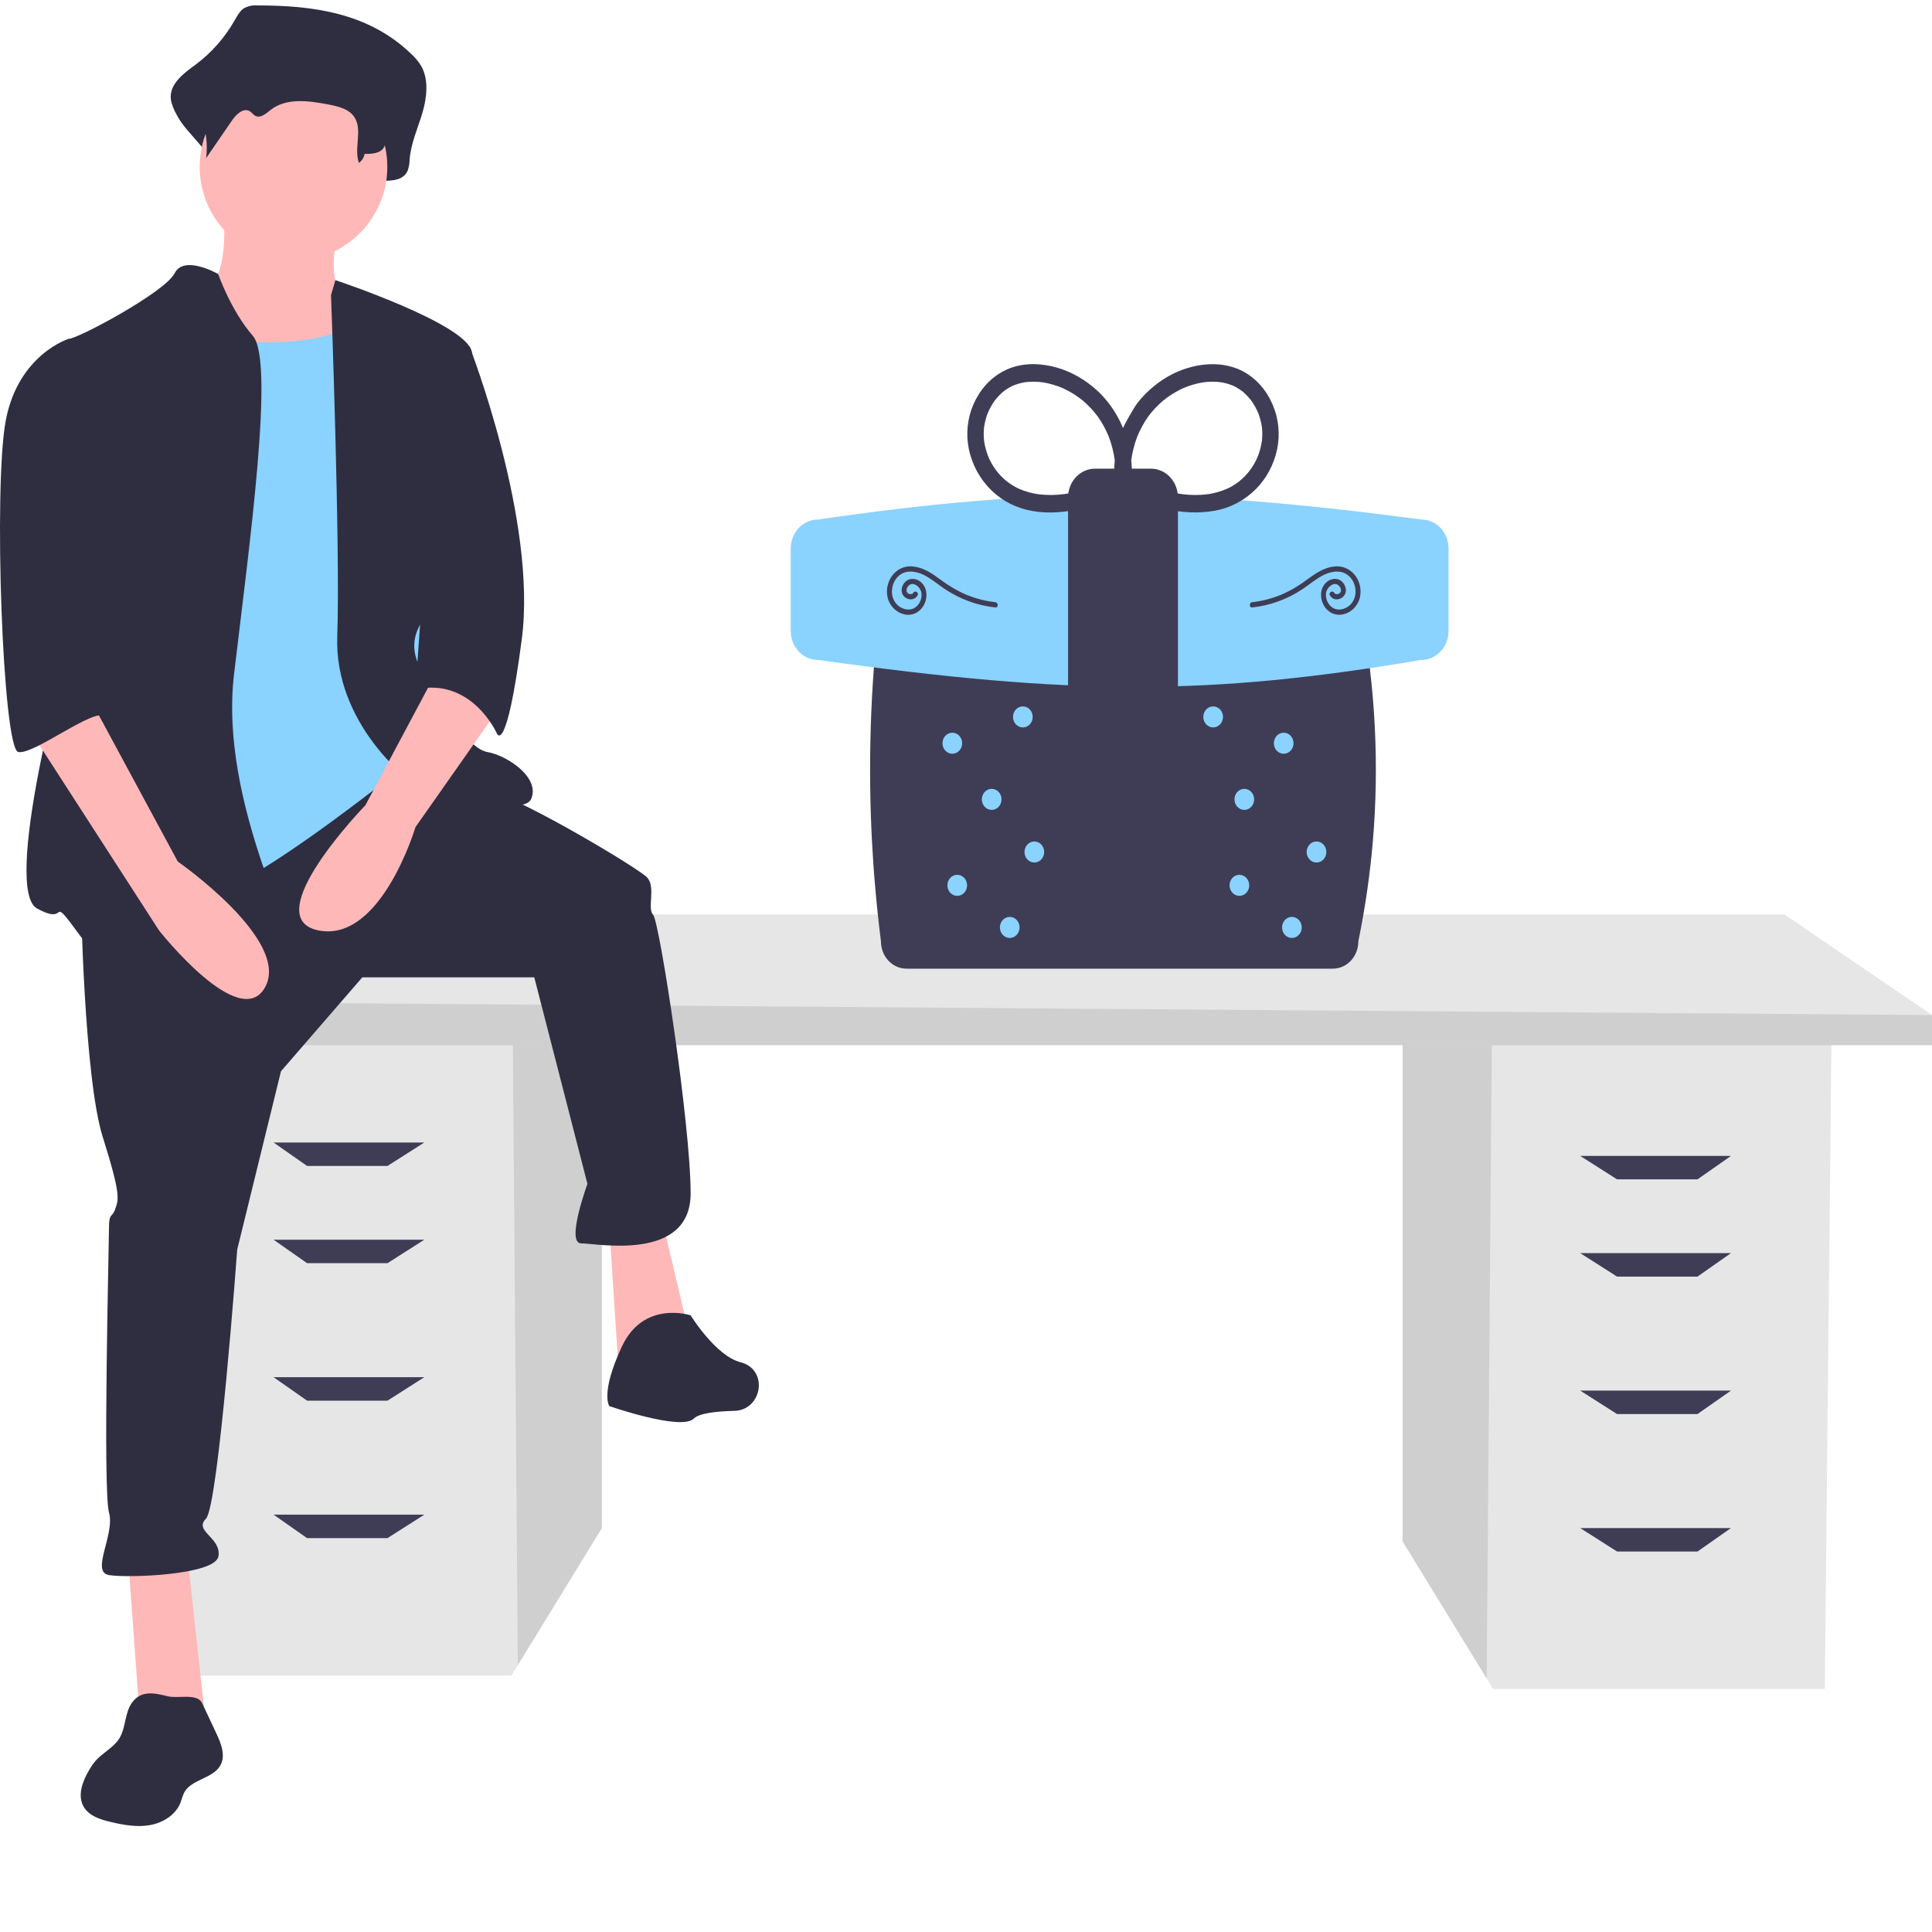 <svg width="711" height="711" viewBox="0 0 711 711" fill="none" xmlns="http://www.w3.org/2000/svg">
<path d="M516.189 382.198V567.281L547.125 617.735L549.48 621.573H671.544L674.011 382.198H516.189Z" fill="#E6E6E6"/>
<path opacity="0.1" d="M516.189 382.198V567.281L547.125 617.735L549.024 382.198H516.189Z" fill="black"/>
<path d="M221.508 377.262V562.345L190.572 612.799L188.218 616.636H66.153L63.687 377.262H221.508Z" fill="#E6E6E6"/>
<path opacity="0.1" d="M221.507 377.262V562.345L190.571 612.799L188.673 377.262H221.507Z" fill="black"/>
<path d="M711 373.561V384.665H47.657V368.625L109.306 336.543H656.749L711 373.561Z" fill="#E6E6E6"/>
<path opacity="0.1" d="M711 373.561V384.665H47.657V368.625L711 373.561Z" fill="black"/>
<path d="M142.598 429.085H113.006L100.676 420.448H156.16L142.598 429.085Z" fill="#3F3D56"/>
<path d="M142.598 464.868H113.006L100.676 456.231H156.16L142.598 464.868Z" fill="#3F3D56"/>
<path d="M142.598 515.458H113.006L100.676 506.82H156.16L142.598 515.458Z" fill="#3F3D56"/>
<path d="M142.598 566.047H113.006L100.676 557.41H156.16L142.598 566.047Z" fill="#3F3D56"/>
<path d="M595.1 434.021H624.692L637.021 425.384H581.537L595.1 434.021Z" fill="#3F3D56"/>
<path d="M595.1 469.804H624.692L637.021 461.167H581.537L595.1 469.804Z" fill="#3F3D56"/>
<path d="M595.1 520.393H624.692L637.021 511.756H581.537L595.1 520.393Z" fill="#3F3D56"/>
<path d="M595.1 570.982H624.692L637.021 562.345H581.537L595.1 570.982Z" fill="#3F3D56"/>
<path d="M94.636 2C92.909 1.858 91.179 2.245 89.676 3.109C88.201 4.12 87.271 5.892 86.321 7.541C82.692 13.919 77.778 19.474 71.891 23.853C67.603 26.997 62.152 30.916 62.885 36.712C63.272 38.626 63.979 40.461 64.975 42.14C68.931 50.131 79.725 56.306 78.663 65.424C82.593 58.84 77.337 55.584 81.266 49.001C83.138 45.865 86.389 42.326 89.215 44.295C90.161 44.954 90.782 46.136 91.767 46.715C94.118 48.095 96.619 45.456 98.7 43.587C105.874 37.142 116.078 38.83 125.006 40.839C129.222 41.787 133.851 43.031 136.343 47.062C139.619 52.363 133.23 58.088 131.616 64.081C131.485 64.591 131.478 65.126 131.598 65.64C131.718 66.153 131.96 66.63 132.305 67.03C132.649 67.429 133.084 67.739 133.574 67.933C134.064 68.128 134.594 68.2 135.118 68.145C137.797 67.88 140.971 67.663 141.129 66.487C144.5 66.607 148.63 66.225 150.074 62.713C150.516 61.323 150.749 59.876 150.767 58.417C151.297 52.517 153.799 47.135 155.457 41.52C157.114 35.904 157.835 29.323 155.038 24.345C154.039 22.688 152.805 21.186 151.373 19.887C135.498 4.513 114.626 1.978 94.636 2Z" fill="#2F2E41"/>
<path d="M82.116 76.941C82.116 76.941 85.569 105.733 72.91 108.036C60.251 110.339 84.418 149.497 84.418 149.497L141.96 156.407L128.15 110.339C128.15 110.339 118.943 106.884 124.697 83.851C130.451 60.817 82.116 76.941 82.116 76.941Z" fill="#FFB8B8"/>
<path d="M47.016 571.588L51.619 634.931H75.786L68.882 571.588H47.016Z" fill="#FFB8B8"/>
<path d="M224.244 451.813L227.696 504.79L254.166 493.273L243.808 449.51L224.244 451.813Z" fill="#FFB8B8"/>
<path d="M29.753 329.735C29.753 329.735 30.904 396.532 37.809 418.414C44.714 440.296 43.563 441.448 42.412 444.903C41.261 448.358 40.111 446.054 40.111 451.813C40.111 457.571 37.809 548.554 40.111 556.616C42.412 564.678 33.206 578.498 40.111 579.65C47.015 580.801 79.239 579.65 80.39 572.739C81.54 565.829 71.183 563.526 75.786 558.919C80.39 554.313 87.295 459.875 87.295 459.875L103.406 394.229L133.328 359.678H196.624L216.188 435.689C216.188 435.689 208.132 457.571 213.886 457.571C219.64 457.571 254.165 464.481 254.165 439.144C254.165 413.807 242.657 338.948 240.355 336.645C238.054 334.341 241.506 326.28 238.054 322.825C234.601 319.369 194.322 295.184 179.361 290.577C164.4 285.971 143.413 280.488 143.413 280.488L29.753 329.735Z" fill="#2F2E41"/>
<path d="M254.165 484.06C254.165 484.06 236.902 478.302 228.847 495.577C220.791 512.852 224.243 517.459 224.243 517.459C224.243 517.459 250.712 526.672 255.316 522.066C257.319 520.061 263.678 519.365 270.225 519.218C280.195 518.994 282.847 504.878 273.431 501.591C273.15 501.493 272.866 501.408 272.578 501.335C263.372 499.032 254.165 484.06 254.165 484.06Z" fill="#2F2E41"/>
<path d="M108.009 95.944C127.077 95.944 142.534 80.475 142.534 61.393C142.534 42.312 127.077 26.843 108.009 26.843C88.942 26.843 73.484 42.312 73.484 61.393C73.484 80.475 88.942 95.944 108.009 95.944Z" fill="#FFB8B8"/>
<path d="M63.127 122.432C63.127 122.432 119.518 133.949 133.328 115.522C147.138 97.095 152.892 167.348 152.892 167.348L159.797 241.056L149.44 281.364C149.44 281.364 95.351 325.128 78.088 328.583C60.826 332.038 34.356 334.342 34.356 334.342C34.356 334.342 42.412 206.505 42.412 204.202C42.412 201.898 63.127 122.432 63.127 122.432Z" fill="#8AD2FF"/>
<path d="M80.277 100.833C80.277 100.833 67.731 93.64 64.278 100.55C60.826 107.46 28.602 124.736 25.15 124.736C21.697 124.736 32.055 220.325 27.451 231.842C22.848 243.359 0.982 327.432 13.642 334.342C26.301 341.252 17.094 327.432 29.753 344.707C42.412 361.982 104.557 361.982 108.01 355.072C111.462 348.162 80.39 296.336 86.144 247.966C91.898 199.595 101.105 132.797 93.049 123.584C84.993 114.371 80.277 100.833 80.277 100.833Z" fill="#2F2E41"/>
<path d="M121.819 108.612L123.422 103.091C123.422 103.091 171.305 118.977 173.607 129.342C175.908 139.707 174.758 212.263 166.702 218.022C158.646 223.78 147.138 232.994 155.193 246.814C163.249 260.634 172.456 275.606 179.361 276.757C186.266 277.909 198.925 285.971 195.473 294.033C192.02 302.094 150.59 287.123 150.59 287.123C150.59 287.123 122.97 266.392 124.121 234.145C125.272 201.898 121.819 108.612 121.819 108.612Z" fill="#2F2E41"/>
<path d="M162.099 244.51L134.479 296.336C134.479 296.336 94.2 337.796 117.216 342.403C140.233 347.01 152.892 304.398 152.892 304.398L182.814 261.786L162.099 244.51Z" fill="#FFB8B8"/>
<path d="M96.318 11.04C94.926 10.937 93.532 11.207 92.28 11.824C91.148 12.651 90.215 13.721 89.549 14.956C86.48 19.577 82.478 23.504 77.802 26.485C74.312 28.707 69.874 31.477 70.471 35.574C70.796 36.947 71.373 38.248 72.173 39.41C75.404 45.115 76.69 51.718 75.837 58.22L85.435 44.259C86.958 42.043 89.605 39.542 91.905 40.933C92.675 41.399 93.181 42.235 93.983 42.644C95.896 43.62 97.932 41.755 99.626 40.433C105.466 35.878 113.773 37.071 121.041 38.49C124.472 39.161 128.241 40.04 130.269 42.889C133.64 47.625 130.12 54.467 132.088 59.937C132.638 59.552 133.106 59.059 133.463 58.489C133.82 57.919 134.059 57.283 134.166 56.619C136.909 56.704 140.271 56.434 141.447 53.951C141.805 52.978 141.995 51.952 142.011 50.915C142.442 46.745 144.479 42.941 145.828 38.972C147.178 35.003 147.765 30.352 145.487 26.833C144.654 25.64 143.649 24.579 142.504 23.682C129.581 12.816 112.591 11.024 96.318 11.04Z" fill="#2F2E41"/>
<path d="M162.099 124.735L172.822 127.584C172.822 127.584 197.775 191.533 192.021 235.297C186.267 279.061 182.814 269.847 182.814 269.847C182.814 269.847 173.608 249.117 152.893 253.724L162.099 124.735Z" fill="#2F2E41"/>
<path d="M48.611 626.559C45.835 630.333 46.392 635.728 43.933 639.716C41.803 643.173 37.787 644.986 35.121 648.049C34.271 649.067 33.513 650.158 32.856 651.31C30.383 655.455 28.374 660.767 30.809 664.933C32.768 668.285 36.885 669.595 40.661 670.488C45.434 671.616 50.393 672.519 55.221 671.657C60.049 670.795 64.767 667.836 66.489 663.241C66.827 662.085 67.229 660.949 67.693 659.838C70.31 654.683 78.518 654.627 81.196 649.504C83.07 645.918 81.347 641.584 79.625 637.922L74.366 626.74C72.62 623.029 65.544 625.163 61.855 624.274C57.044 623.114 52.072 621.836 48.611 626.559Z" fill="#2F2E41"/>
<path d="M10.19 267.544L58.524 342.403C58.524 342.403 88.446 380.409 97.653 363.134C106.859 345.858 65.429 317.066 65.429 317.066L34.357 259.482L10.19 267.544Z" fill="#FFB8B8"/>
<path d="M34.356 127.039L25.15 124.735C25.15 124.735 6.736 130.494 2.133 154.679C-2.47 178.864 0.982 275.606 6.736 276.757C12.491 277.909 35.156 259.913 38.784 263.728C42.412 267.544 30.904 247.965 34.356 237.6C37.809 227.235 34.356 127.039 34.356 127.039Z" fill="#2F2E41"/>
<path d="M333.562 209.924C331.081 209.927 328.702 210.982 326.948 212.858C325.194 214.734 324.207 217.278 324.204 219.931C320.647 247.944 319.458 276.243 320.654 304.485C320.725 306.288 320.804 307.937 320.895 309.529C321.028 312.156 321.197 314.931 321.396 317.775C321.511 319.454 321.632 321.137 321.764 322.815C321.986 325.547 322.229 328.324 322.488 331.067C322.651 332.743 322.82 334.427 323.001 336.104C323.348 339.398 323.74 342.775 324.202 346.428C324.197 349.088 325.18 351.641 326.936 353.525C328.691 355.41 331.074 356.472 333.562 356.478H490.525C493.006 356.475 495.385 355.42 497.139 353.544C498.893 351.668 499.88 349.124 499.883 346.471L499.89 346.402C500.589 342.995 501.24 339.524 501.826 336.083C502.139 334.269 502.409 332.622 502.652 331.047C503.092 328.179 503.484 325.404 503.815 322.798C504.042 321.049 504.247 319.355 504.425 317.761C504.717 315.152 504.981 312.456 505.233 309.518C505.37 307.921 505.496 306.272 505.619 304.476V304.476C507.538 276.169 505.608 247.714 499.89 220L499.883 219.931C499.88 217.278 498.893 214.734 497.139 212.858C495.385 210.982 493.006 209.927 490.525 209.924L333.562 209.924Z" fill="#3F3D56"/>
<path d="M418.137 252.764C384.127 252.764 348.088 249.459 300.922 242.848H300.917C298.472 242.844 296.114 241.875 294.296 240.127C292.477 238.379 291.326 235.975 291.062 233.375C291.019 232.984 290.999 232.591 291 232.197V201.854C290.999 201.789 291.002 201.724 291.008 201.659C291.062 198.871 292.133 196.216 293.993 194.262C295.853 192.307 298.354 191.209 300.961 191.201C383.021 179.269 432.869 179.27 523.162 191.204H523.166C525.773 191.222 528.269 192.33 530.121 194.29C531.974 196.25 533.036 198.908 533.08 201.694C533.086 201.747 533.088 201.8 533.086 201.854V232.197C533.088 232.592 533.067 232.986 533.024 233.378C532.757 235.985 531.598 238.394 529.771 240.142C527.944 241.89 525.577 242.855 523.125 242.85C484.114 249.459 452.139 252.764 418.137 252.764Z" fill="#8AD2FF"/>
<path d="M423.593 273.839H402.958C400.332 273.836 397.814 272.719 395.957 270.733C394.099 268.747 393.055 266.054 393.052 263.245V183.072C393.055 180.263 394.099 177.571 395.957 175.584C397.814 173.598 400.332 172.481 402.958 172.478H423.593C426.22 172.481 428.738 173.598 430.595 175.584C432.452 177.57 433.497 180.263 433.5 183.072V263.245C433.497 266.054 432.452 268.747 430.595 270.733C428.738 272.719 426.22 273.836 423.593 273.839Z" fill="#3F3D56"/>
<path d="M470.443 157.137C470.294 155.634 470.03 154.146 469.656 152.689C469.252 151.228 468.741 149.804 468.127 148.43C465.925 143.379 462.213 139.256 457.575 136.713C451.819 133.683 445.235 133.435 439.046 134.895C433.844 136.141 428.959 138.587 424.732 142.062C422.541 143.827 420.538 145.847 418.762 148.083C416.928 150.436 413.517 156.9 413.272 157.499C411.343 152.816 408.576 148.583 405.126 145.038C401.116 140.968 396.33 137.874 391.095 135.97C388.313 134.967 385.424 134.339 382.496 134.101C379.398 133.825 376.278 134.116 373.271 134.961C367.87 136.579 363.199 140.231 360.118 145.244C357.183 149.902 355.741 155.454 356.01 161.065C356.159 163.897 356.73 166.686 357.702 169.326C358.223 170.755 358.841 172.141 359.551 173.474C360.286 174.79 361.107 176.049 362.009 177.24C365.548 181.885 370.315 185.279 375.687 186.981C381.423 188.876 387.506 188.938 393.404 188.048C399.46 187.134 405.289 185.038 410.993 182.742C411.754 182.435 412.512 182.12 413.271 181.808C418.342 183.894 423.456 185.906 428.764 187.183C434.735 188.725 440.933 188.991 447.001 187.965C452.657 186.972 457.915 184.225 462.124 180.065C466.018 176.146 468.744 171.084 469.959 165.515C470.559 162.771 470.722 159.939 470.443 157.137ZM391.829 181.811C388.555 182.259 385.243 182.28 381.966 181.873C379.616 181.509 377.314 180.853 375.107 179.92C369.903 177.603 365.755 173.198 363.55 167.65C362.891 165.901 362.422 164.077 362.152 162.213C361.978 160.556 361.978 158.882 362.15 157.224C362.407 155.48 362.847 153.772 363.462 152.133C364.127 150.54 364.952 149.028 365.924 147.626C366.866 146.371 367.931 145.227 369.1 144.214C370.208 143.337 371.401 142.59 372.658 141.985C374.158 141.358 375.718 140.912 377.311 140.654C379.468 140.398 381.645 140.416 383.798 140.708C386.36 141.131 388.867 141.87 391.27 142.91C393.825 144.096 396.24 145.602 398.465 147.396C400.523 149.14 402.388 151.129 404.024 153.324C405.645 155.629 407.004 158.132 408.073 160.779C409.112 163.542 409.841 166.425 410.247 169.371L410.251 169.414C410.093 170.894 410.014 172.382 410.014 173.872C410.015 174.446 410.039 175.019 410.066 175.592C409.811 175.854 409.598 176.16 409.437 176.497C405.232 178.261 400.921 179.723 396.534 180.873C394.979 181.257 393.41 181.57 391.829 181.811ZM464.403 162.213C464.133 164.077 463.664 165.901 463.005 167.65C460.811 173.206 456.659 177.615 451.448 179.92C449.241 180.853 446.939 181.509 444.589 181.873C441.306 182.281 437.987 182.259 434.708 181.809C428.884 180.918 423.265 178.952 417.77 176.758C417.543 176.667 417.319 176.572 417.093 176.481C416.939 176.149 416.736 175.847 416.491 175.586C416.588 173.507 416.527 171.423 416.311 169.355C416.716 166.415 417.445 163.536 418.482 160.779C419.551 158.132 420.91 155.629 422.53 153.325C424.167 151.129 426.032 149.14 428.09 147.396C430.315 145.602 432.73 144.096 435.285 142.91C437.688 141.87 440.195 141.131 442.757 140.708C444.91 140.416 447.087 140.398 449.244 140.654C450.836 140.912 452.397 141.358 453.897 141.985C455.154 142.59 456.347 143.338 457.455 144.214C458.624 145.227 459.689 146.371 460.631 147.626C461.603 149.028 462.428 150.54 463.093 152.134C463.708 153.772 464.148 155.48 464.405 157.224C464.577 158.882 464.577 160.555 464.403 162.213Z" fill="#3F3D56"/>
<path d="M350.466 277.39C352.466 277.39 354.088 275.656 354.088 273.517C354.088 271.377 352.466 269.643 350.466 269.643C348.465 269.643 346.844 271.377 346.844 273.517C346.844 275.656 348.465 277.39 350.466 277.39Z" fill="#8AD2FF"/>
<path d="M376.425 267.706C378.425 267.706 380.047 265.972 380.047 263.833C380.047 261.693 378.425 259.959 376.425 259.959C374.424 259.959 372.803 261.693 372.803 263.833C372.803 265.972 374.424 267.706 376.425 267.706Z" fill="#8AD2FF"/>
<path d="M364.954 298.05C366.955 298.05 368.577 296.316 368.577 294.176C368.577 292.037 366.955 290.303 364.954 290.303C362.954 290.303 361.332 292.037 361.332 294.176C361.332 296.316 362.954 298.05 364.954 298.05Z" fill="#8AD2FF"/>
<path d="M472.414 277.39C474.415 277.39 476.036 275.656 476.036 273.517C476.036 271.377 474.415 269.643 472.414 269.643C470.414 269.643 468.792 271.377 468.792 273.517C468.792 275.656 470.414 277.39 472.414 277.39Z" fill="#8AD2FF"/>
<path d="M446.455 267.706C448.456 267.706 450.077 265.972 450.077 263.833C450.077 261.693 448.456 259.959 446.455 259.959C444.455 259.959 442.833 261.693 442.833 263.833C442.833 265.972 444.455 267.706 446.455 267.706Z" fill="#8AD2FF"/>
<path d="M457.925 298.05C459.925 298.05 461.547 296.316 461.547 294.176C461.547 292.037 459.925 290.303 457.925 290.303C455.924 290.303 454.303 292.037 454.303 294.176C454.303 296.316 455.924 298.05 457.925 298.05Z" fill="#8AD2FF"/>
<path d="M475.433 345.179C477.433 345.179 479.055 343.445 479.055 341.306C479.055 339.166 477.433 337.432 475.433 337.432C473.432 337.432 471.811 339.166 471.811 341.306C471.811 343.445 473.432 345.179 475.433 345.179Z" fill="#8AD2FF"/>
<path d="M484.488 317.418C486.489 317.418 488.111 315.684 488.111 313.545C488.111 311.405 486.489 309.671 484.488 309.671C482.488 309.671 480.866 311.405 480.866 313.545C480.866 315.684 482.488 317.418 484.488 317.418Z" fill="#8AD2FF"/>
<path d="M456.114 329.685C458.115 329.685 459.737 327.951 459.737 325.811C459.737 323.672 458.115 321.938 456.114 321.938C454.114 321.938 452.492 323.672 452.492 325.811C452.492 327.951 454.114 329.685 456.114 329.685Z" fill="#8AD2FF"/>
<path d="M371.595 345.179C373.595 345.179 375.217 343.445 375.217 341.306C375.217 339.166 373.595 337.432 371.595 337.432C369.594 337.432 367.973 339.166 367.973 341.306C367.973 343.445 369.594 345.179 371.595 345.179Z" fill="#8AD2FF"/>
<path d="M380.651 317.418C382.651 317.418 384.273 315.684 384.273 313.545C384.273 311.405 382.651 309.671 380.651 309.671C378.65 309.671 377.028 311.405 377.028 313.545C377.028 315.684 378.65 317.418 380.651 317.418Z" fill="#8AD2FF"/>
<path d="M352.277 329.685C354.277 329.685 355.899 327.951 355.899 325.811C355.899 323.672 354.277 321.938 352.277 321.938C350.276 321.938 348.654 323.672 348.654 325.811C348.654 327.951 350.276 329.685 352.277 329.685Z" fill="#8AD2FF"/>
<path d="M336.113 218.147C335.696 218.853 334.684 218.75 334.115 218.309C333.326 217.696 333.582 216.515 334.125 215.818C335.852 213.6 338.708 215.941 339.093 218.143C339.237 219.217 339.082 220.312 338.649 221.292C338.216 222.272 337.523 223.095 336.656 223.659C334.686 224.907 332.126 224.281 330.432 222.787C326.899 219.669 327.861 213.427 331.786 211.172C334.291 209.733 337.458 210.364 339.926 211.57C342.704 212.927 345.092 215.008 347.661 216.742C353.298 220.515 359.674 222.843 366.291 223.545C367.45 223.671 367.442 221.733 366.291 221.608C362.624 221.203 359.024 220.276 355.587 218.851C352.185 217.377 348.957 215.482 345.968 213.205C342.943 210.988 339.783 208.834 336.04 208.468C334.529 208.279 332.999 208.522 331.604 209.171C330.21 209.82 329.001 210.852 328.1 212.162C327.299 213.335 326.763 214.69 326.534 216.122C326.304 217.553 326.388 219.022 326.778 220.413C327.249 221.868 328.071 223.163 329.162 224.167C330.252 225.172 331.572 225.849 332.987 226.13C334.35 226.405 335.758 226.219 337.016 225.597C338.275 224.976 339.321 223.949 340.007 222.662C341.385 220.113 341.34 216.69 339.259 214.578C338.663 213.929 337.916 213.462 337.095 213.223C336.275 212.984 335.409 212.983 334.588 213.219C333.831 213.492 333.165 213.996 332.672 214.668C332.178 215.339 331.878 216.15 331.809 217.001C331.608 220.309 335.999 221.963 337.677 219.124C338.302 218.068 336.735 217.095 336.113 218.147Z" fill="#3F3D56"/>
<path d="M490.992 218.147C491.409 218.853 492.422 218.75 492.99 218.309C493.779 217.696 493.524 216.515 492.98 215.818C491.253 213.6 488.397 215.941 488.012 218.143C487.869 219.217 488.023 220.312 488.456 221.292C488.89 222.272 489.583 223.095 490.449 223.659C492.419 224.907 494.979 224.281 496.673 222.787C500.207 219.669 499.245 213.427 495.319 211.172C492.814 209.733 489.647 210.364 487.18 211.57C484.402 212.927 482.013 215.008 479.444 216.742C473.808 220.515 467.431 222.843 460.814 223.545C459.656 223.671 459.664 221.733 460.814 221.608C464.481 221.203 468.081 220.276 471.519 218.851C474.92 217.377 478.148 215.482 481.138 213.205C484.163 210.988 487.323 208.834 491.066 208.468C492.576 208.279 494.107 208.522 495.501 209.171C496.896 209.82 498.105 210.852 499.005 212.162C499.806 213.335 500.343 214.69 500.572 216.122C500.801 217.553 500.717 219.022 500.327 220.413C499.857 221.868 499.034 223.163 497.944 224.167C496.853 225.172 495.533 225.849 494.118 226.13C492.756 226.405 491.347 226.219 490.089 225.597C488.83 224.976 487.785 223.949 487.098 222.662C485.72 220.113 485.765 216.69 487.846 214.578C488.442 213.929 489.189 213.462 490.01 213.223C490.831 212.984 491.696 212.983 492.517 213.219C493.274 213.492 493.94 213.996 494.434 214.668C494.927 215.339 495.227 216.15 495.296 217.001C495.497 220.309 491.106 221.963 489.428 219.124C488.804 218.068 490.37 217.095 490.992 218.147Z" fill="#3F3D56"/>
</svg>
